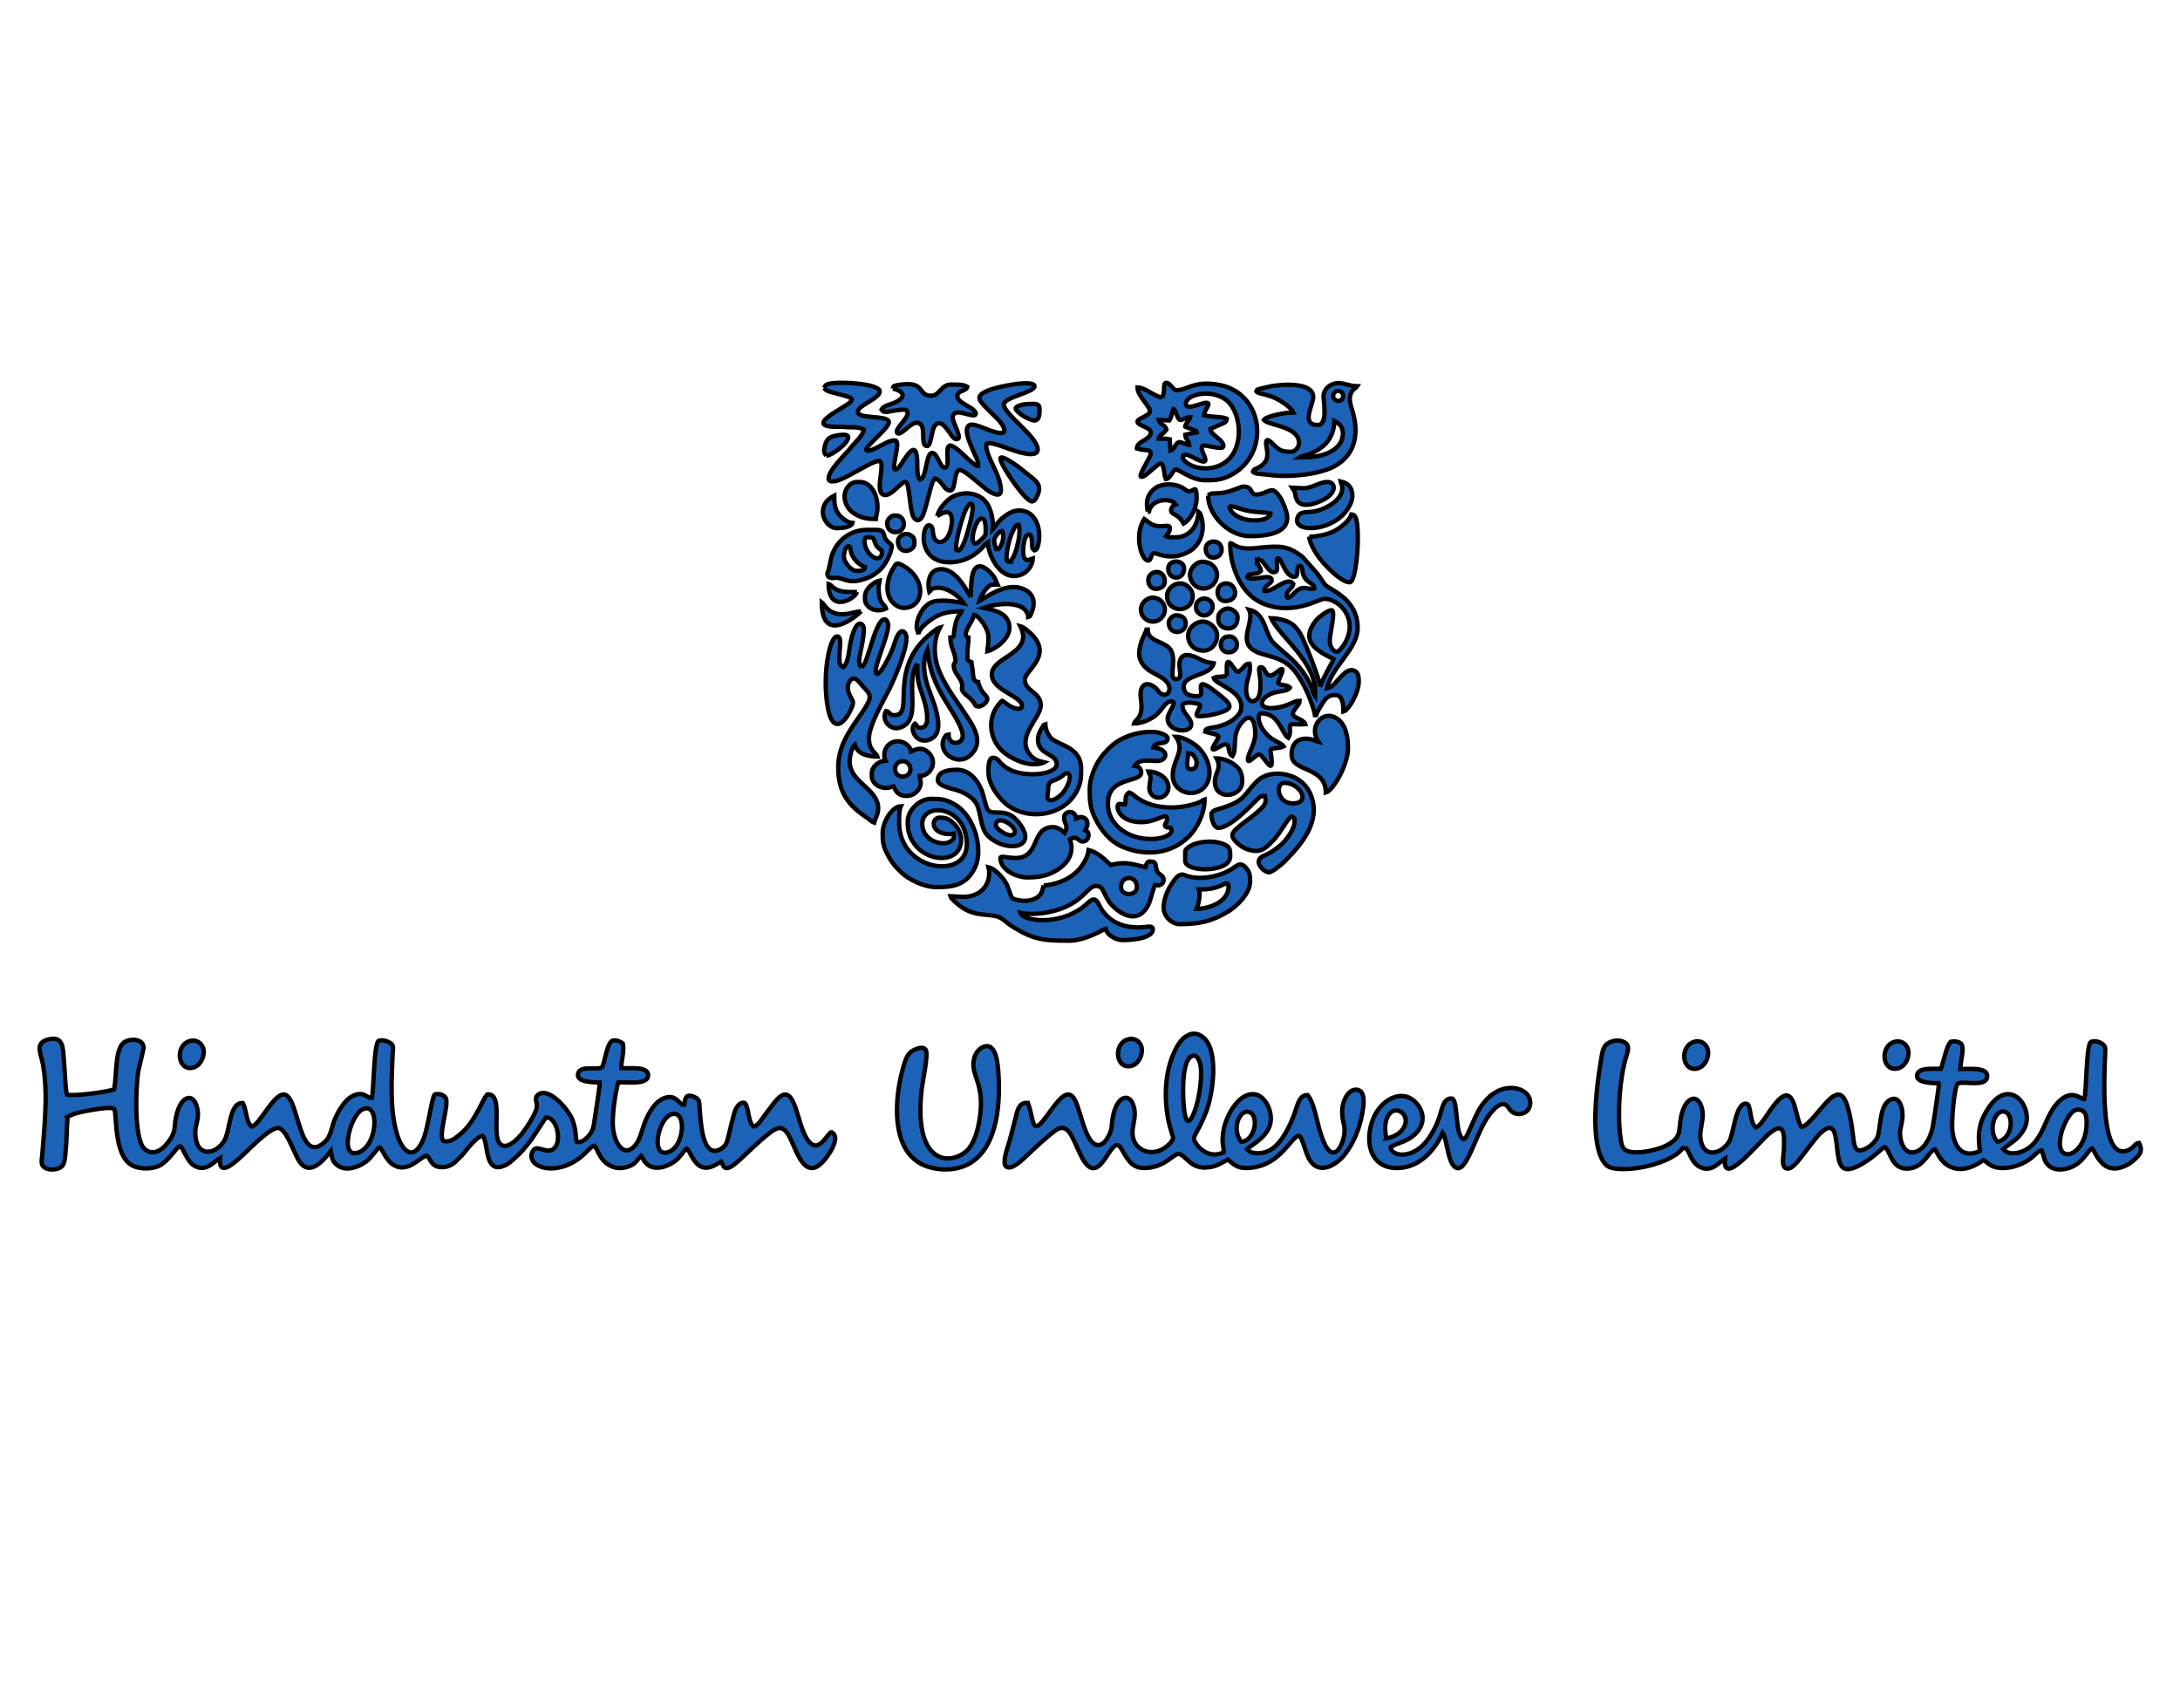 <svg width="499" height="391" xmlns="http://www.w3.org/2000/svg">

 <g>
  <title>background</title>
  <rect fill="none" id="canvas_background" height="602" width="802" y="-1" x="-1"/>
 </g>
 <g>
  <title>Layer 1</title>
  <g stroke="null" id="surface1">
   <path stroke="null" id="svg_1" fill-rule="evenodd" fill="rgb(10.98%,38.824%,71.765%)" d="m153.708,255.094c3.635,-1.115 2.954,7.585 -0.824,8.689c-4.044,1.184 -2.259,-7.728 0.824,-8.689zm-70.744,-1.115c3.975,-1.968 3.566,8.117 -0.789,9.809c-4.66,1.81 -2.111,-8.379 0.789,-9.809zm-67.499,1.687c1.539,-0.819 3.053,-1.11 4.937,-1.45c0.942,-0.158 5.154,-0.981 5.74,-0.291c0.7,0.824 -0.256,10.381 4.009,12.817c1.854,1.045 5.02,1.001 6.771,-0.133c0.888,-0.577 1.455,-1.258 2.17,-2.007c0.577,-0.572 1.465,-1.992 2.081,-2.229c0.947,0.469 1.494,3.575 3.477,4.591c2.678,1.386 4.33,-1.1 5.726,-1.864c-0.434,4.468 3.107,1.203 4.562,-0.074c1.859,-1.627 6.904,-7.097 8.847,-6.776c1.869,0.311 3.605,6.012 4.789,7.703c2.397,3.452 5.484,-0.33 7.156,-2.466c0.335,1.869 0.355,2.426 1.568,3.334c2.13,1.608 5.573,0.104 7.225,-1.529c0.597,-0.597 1.958,-2.486 2.357,-2.658c0.809,0.493 1.622,4.014 4.493,4.567c2.752,0.542 5.109,-2.53 6.342,-2.648c0.996,0.942 0.976,2.441 3.043,2.629c1.884,0.182 3.117,-0.755 3.965,-1.682c0.459,-0.513 0.937,-0.858 1.376,-1.41c0.863,-1.065 3.127,-4.054 4.399,-4.054c1.415,1.627 0.256,8.749 4.902,6.84c1.149,-0.473 1.726,-1.134 2.431,-1.746c1.455,-1.262 2.594,-2.643 3.866,-4.335l3.235,-4.951c2.347,-0.33 3.699,4.932 2.111,6.835c-1.82,2.18 -4.443,-1.494 -5.311,1.351c-0.972,3.26 5.666,5.509 11.481,0.641c0.582,-0.493 2.214,-2.342 2.836,-2.412c0.838,0.799 1.213,3.837 4.379,4.922c1.258,0.439 2.796,0.197 3.866,-0.306c1.366,-0.631 1.544,-1.381 2.456,-2.273c0.266,0.34 0.523,0.917 0.794,1.292c1.884,2.624 5.627,1.189 7.565,-0.577c0.602,-0.547 1.573,-2.066 2.056,-2.377c0.695,0.33 1.312,2.855 2.91,3.906c1.78,1.189 3.506,-0.054 5.02,-0.937c0.523,0.735 0.414,3.058 3.945,-0.133c2.397,-2.165 4.596,-4.453 7.185,-6.441c1.815,-1.386 2.89,-1.632 4.182,0.355c1.854,2.865 3.817,12.862 9.419,4.364c0.7,-1.055 2.323,-3.94 0.538,-4.853c-0.907,-0.104 -2.954,5.622 -5.627,1.568c-1.179,-1.81 -1.869,-4.961 -2.653,-7.21c-2.047,-5.859 -4.216,-1.933 -7.062,1.795c-0.513,0.69 -1.558,2.382 -2.441,2.55c-1.396,-0.74 -1.09,-4.182 -2.037,-5.321c-0.651,-0.488 -1.854,0.286 -2.387,2.017c-0.37,1.179 -0.636,2.402 -0.957,3.63c-0.207,0.888 -0.671,2.979 -0.996,3.605c-0.36,0.71 -1.731,1.869 -2.998,1.583c-2.767,-0.612 -2.91,-8.083 -3.132,-10.785c-0.074,-0.804 -0.36,-1.129 -0.942,-1.415c-2.525,-1.258 -2.293,0.937 -2.525,1.692c-1.282,0.03 -1.613,-2.278 -4.128,-1.662c-2.673,0.671 -4.35,4.128 -5.173,6.539c-0.557,1.603 -0.858,3.077 -1.756,4.231c-2.673,3.363 -4.902,-0.296 -5.232,-3.773c-0.266,-2.855 0.488,-7.817 1.184,-10.445c1.785,-0.168 6.406,0.612 6.811,-1.302c0.538,-2.604 -4.36,-1.81 -6.13,-1.958c0.01,-1.692 0.779,-3.985 0.38,-5.671c-0.488,-0.345 -1.272,-0.789 -2.18,-0.681c-1.558,0.197 -1.938,5.681 -2.688,6.229c-1.322,0.552 -4.991,-0.592 -5.385,1.43c-0.38,1.923 3.378,1.913 4.986,1.963c0.074,0.399 -0.996,7.249 -1.169,8.408c-0.222,1.608 -0.296,2.367 -1.154,3.541c-0.34,0.464 -1.844,2.096 -2.934,1.637c-0.227,-0.538 -0.261,-2.175 -0.419,-2.91c-0.178,-0.981 -0.444,-1.849 -0.838,-2.668c-1.159,-2.382 -5.568,-7.314 -7.807,-5.02c-0.745,0.764 0.178,1.82 -0.178,3.033c-0.567,1.889 -2.776,5.183 -3.965,6.451c-0.612,0.641 -3.077,3.201 -4.488,1.43c-1.864,-2.333 1.001,-11.5 -2.776,-11.18c-0.72,0.75 -1.223,2.061 -1.869,3.245c-1.139,2.101 -2.535,4.468 -4.399,5.898c-0.863,0.681 -2.012,1.904 -3.713,1.549c-1.465,-0.764 1.055,-7.664 0.533,-9.661c-0.207,-0.774 -1.578,-1.366 -2.599,-1.011c-0.676,0.469 -1.504,7.723 -2.673,10.401c-2.16,4.971 -4.759,2.796 -6.012,-1.425c-1.632,-5.509 -1.208,-12.334 -0.967,-18.158c0.059,-1.381 0.36,-2.111 -0.621,-2.663c-0.636,-0.365 -1.785,-0.769 -2.653,-0.404c-1.001,1.115 -1.045,10.731 -1.44,13.034c-0.794,0.158 -1.534,-0.902 -2.707,-0.893c-2.688,0.005 -4.675,3.191 -5.706,5.538c-0.833,1.904 -0.927,3.995 -2.234,5.272c-6.179,6.066 -6.002,-10.016 -9.35,-10.672c-2.476,-0.498 -5.79,7.195 -7.59,7.318c-1.312,-1.164 -1.115,-3.807 -1.968,-5.375c-3.21,-0.286 -2.831,6.594 -4.424,8.877c-2.278,3.294 -6.603,3.368 -6.475,-2.362c0.044,-1.973 1.144,-3.082 0.286,-5.913c-1.031,-3.408 -4.522,-2.027 -5.001,4.907c-0.128,1.854 -1.312,3.289 -2.273,4.34c-1.016,1.119 -2.91,2.15 -4.581,0.681c-2.624,-2.283 -1.978,-14.533 -1.524,-17.621l1.258,-5.464c0.079,-2.047 -2.663,-2.342 -4.266,-1.465c-2.362,1.302 -1.795,7.353 -2.486,10.874c-1.45,0.602 -9.271,1.637 -10.776,1.208c-0.36,-0.779 -0.577,-6.529 -0.715,-7.945c-0.266,-2.737 -0.039,-5.686 -3.763,-4.631c-2.993,0.848 -1.425,3.225 -0.967,6.017c0.424,2.599 0.587,5.341 0.552,8.048c-0.069,4.093 -0.429,8.034 -0.759,12.102c-0.143,1.563 -0.488,2.638 0.75,3.25c1.09,0.538 2.732,0.33 3.566,-0.271c0.863,-0.621 0.868,-2.16 0.996,-3.363c0.311,-2.747 0.237,-5.43 0.469,-8.127zm462.055,2.949c-0.863,6.441 -7.397,8.073 -5.75,1.055c0.454,-1.948 1.642,-4.369 2.791,-5.252c0.991,-0.764 2.342,-0.291 2.732,0.503c0.424,0.863 0.37,2.678 0.227,3.694zm-20.303,2.786c-2.392,-2.446 -0.523,-7.969 1.904,-6.786c1.228,0.602 1.322,2.678 0.912,4.024c-0.395,1.336 -1.42,2.486 -2.816,2.762zm-71.543,1.258c1.149,0.789 1.312,3.492 3.521,4.542c2.594,1.243 4.256,-1.085 5.652,-1.948c-0.685,6.692 7.175,-3.141 9.942,-5.583c3.832,-3.358 3.689,0.089 3.516,3.955c-0.064,1.327 -0.71,3.802 0.863,3.906c1.055,0.084 2.362,-1.696 2.855,-2.288c1.129,-1.396 3.526,-4.7 4.498,-5.657c3.457,-3.378 3.644,0.128 4.029,3.6c0.395,3.615 0.957,5.696 4.907,3.689c3.235,-1.632 5.292,-4.034 5.923,-4.3c1.45,0.858 1.484,5.316 5.553,4.946c3.585,-0.321 4.646,-4.207 5.972,-4.429c0.991,1.642 1.706,3.57 4.409,4.33c2.688,0.74 5.173,-0.784 6.712,-1.844c0.607,0.247 1.277,1.346 3.023,1.692c2.471,0.503 5.523,-0.454 7.506,-1.864c1.174,-0.833 2.007,-2.066 2.781,-2.032c0.671,1.494 0.395,2.328 1.637,3.496c0.991,0.907 2.643,1.06 4.212,0.641c3.709,-0.976 4.67,-4.345 5.711,-4.616c0.626,0.597 2.047,5.474 6.224,4.473c1.381,-0.33 2.683,-1.139 3.492,-1.933c1.105,-1.06 1.982,-1.839 1.021,-3.792c-1.119,0.089 -1.144,1.322 -2.979,1.83c-6.766,1.879 -4.611,-21.684 -4.779,-23.514c-0.104,-1.08 -2.066,-1.963 -3.284,-1.415c-1.134,0.917 -0.907,10.997 -1.519,13.098c-0.907,-0.02 -2.786,-2.5 -5.903,0.631c-3.003,3.023 -3.097,7.516 -6.584,10.376c-1.371,1.119 -4.567,2.234 -6.1,0.414l2.915,-2.204c0.7,-0.562 1.785,-1.864 2.224,-3.063c1.751,-4.784 -4.123,-12.043 -9.148,-3.038c-1.78,3.186 -1.672,5.622 -1.277,8.744c-3.896,1.741 -5.8,-0.71 -6.303,-4.547c-0.247,-1.825 0.355,-9.769 1.193,-10.879c1.115,-0.7 6.234,0.833 6.737,-1.322c0.607,-2.614 -4.266,-1.987 -6.13,-2.012c0.153,-2.466 1.154,-5.385 -0.084,-6.026c-0.587,-0.296 -1.351,-0.414 -2.086,-0.237c-0.972,0.937 -1.667,4.646 -2.239,6.204c-1.731,0.069 -5.227,-0.414 -5.479,1.465c-0.237,1.775 3.462,1.815 5.006,1.849c0.084,0.301 -1.218,9.015 -1.41,9.942c-1.396,6.751 -7.047,8.177 -7.481,1.716c-0.108,-1.593 0.779,-2.88 0.508,-5.218c-0.182,-1.514 -0.902,-3.531 -2.712,-2.693c-2.609,1.198 -2.185,6.707 -2.974,8.561c-0.533,1.193 -1.775,2.303 -3.018,2.821c-2.234,0.947 -2.323,-1.119 -2.545,-2.86c-0.286,-2.288 -0.912,-7.521 -2.372,-9.188c-1.208,-1.366 -2.974,0.483 -3.62,1.149c-1.41,1.43 -4.458,5.676 -5.824,5.77c-1.406,-1.568 -1.341,-9.262 -4.68,-6.697c-2.283,1.77 -4.256,6.352 -5.755,6.82c-1.519,-1.139 -1.041,-5.223 -2.116,-5.435c-2.599,-0.508 -2.924,7.027 -4.078,8.758c-0.597,0.907 -1.578,1.869 -2.776,2.229c-1.785,0.528 -2.9,-0.345 -3.378,-1.618c-1.233,-3.28 1.026,-5.686 -0.217,-8.971c-1.05,-2.781 -3.649,-1.766 -4.547,2.451c-0.71,3.339 0.355,4.818 -3.516,6.766c-1.874,0.942 -6.283,1.983 -8.63,1.267c-1.445,-0.444 -1.558,-1.721 -1.775,-3.373c-0.715,-5.193 -0.187,-13.468 1.371,-18.375c0.513,-1.623 0.789,-2.85 -0.972,-3.442c-1.371,-0.459 -2.993,0.089 -3.713,0.853c-0.838,0.873 -0.932,2.481 -1.193,3.98c-0.927,5.449 -1.766,13.286 -0.794,18.691c0.252,1.386 0.616,2.698 1.302,3.832c0.74,1.208 1.391,1.662 3.294,1.839c3.911,0.36 9.237,-0.824 12.551,-2.727c0.577,-0.325 1.1,-0.661 1.489,-1.006c0.478,-0.419 0.912,-0.991 1.445,-1.184zm-101.546,-1.258c-2.397,-2.959 -0.286,-7.831 1.997,-6.741c2.106,1.006 1.07,6.534 -1.997,6.741zm-11.431,-19.569c1.322,-0.735 1.968,1.139 2.126,2.308c0.449,3.314 -0.631,9.38 -2.096,11.816c-1.854,3.067 -1.928,-5.499 -1.923,-6.524c0.025,-1.721 0.113,-6.603 1.894,-7.6zm-37.446,10.657c-2.15,-0.202 -2.426,2.007 -2.88,3.802c-0.478,1.839 -0.917,3.659 -1.435,5.385c-0.311,1.075 -1.613,4.581 -0.646,5.375c1.193,1.006 3.866,-1.667 4.32,-2.101c1.45,-1.391 5.716,-5.375 7.2,-6.293c2.037,-1.262 3.033,0.498 3.783,1.963c0.789,1.549 1.371,3.171 2.199,4.631c4.103,7.195 6.49,-5.992 8.734,-2.5c1.307,2.032 2.19,4.729 5.518,4.646c2.086,-0.049 3.694,-0.72 5.065,-1.623c2.446,-1.618 2.426,-2.313 4.246,-0.621c1.105,1.036 2.333,2.273 4.724,2.135c2.416,-0.133 3.368,-1.041 4.991,-1.83c1.203,0.947 1.978,2.032 4.458,1.938c1.913,-0.079 3.59,-0.577 5.02,-1.371c3.6,-1.997 5.74,-6.229 6.781,-6.007c1.154,0.671 1.401,5.02 3.378,6.618c2.5,2.022 5.795,-0.72 6.875,-2.066c1.509,-1.879 2.569,-3.837 3.457,-6.539c0.547,-1.692 2.017,-7.353 0.202,-8.344c-1.987,-1.1 -4.32,1.766 -3.99,5.726c0.123,1.711 0.74,2.372 0.434,4.404c-0.207,1.332 -0.799,2.9 -1.553,3.58c-2.234,2.027 -3.718,-3.487 -4.212,-5.188c-0.671,-2.347 -1.208,-5.888 -2.619,-7.516c-1.923,-0.035 -2.283,2.298 -2.924,4.049c-1.11,3.028 -2.915,6.949 -5.642,8.546c-1.494,0.858 -4.207,1.174 -5.297,-0.227c0.784,-0.799 4.182,-2.397 5.188,-5.292c0.991,-2.87 -0.878,-6.663 -3.077,-7.185c-3.738,-0.898 -6.84,4.562 -7.496,8.241c-0.508,2.92 0.064,3.447 0.069,4.956c-2.944,1.44 -5.43,-0.424 -6.579,-2.342c-0.621,-1.045 0.074,-1.637 1.026,-3.501c0.557,-1.11 1.08,-2.264 1.524,-3.452c1.637,-4.3 2.762,-13.577 -0.35,-16.688c-2.545,-2.555 -5.104,-0.37 -6.268,1.692c-2.816,4.961 -3.127,11.298 -2.047,16.93c0.306,1.613 1.046,3.689 1.085,3.935c0.153,0.848 -1.475,2.199 -2.333,2.683c-2.683,1.534 -5.681,0.424 -6.618,-1.928c-1.169,-2.939 1.164,-5.188 -0.34,-8.586c-0.922,-2.071 -3.526,-1.785 -4.493,3.196c-0.345,1.775 -0.074,2.584 -0.873,4.152c-0.498,0.967 -1.317,2.471 -2.776,2.234c-2.574,-0.414 -3.615,-7.348 -4.937,-10.095c-1.963,-4.078 -4.808,1.396 -7.447,4.641c-2.663,3.289 -2.121,-1.208 -3.447,-4.162zm-10.051,-12.857c-1.05,0.365 -1.879,1.351 -2.214,2.663c-0.976,3.852 2.338,5.336 1.376,12.965c-0.34,2.683 -1.036,5.568 -2.407,7.437c-2.998,4.059 -13.212,5.415 -10.953,-13.572c0.197,-1.642 1.519,-7.683 0.912,-8.749c-0.671,-1.193 -3.023,0.064 -3.595,0.602c-0.838,0.809 -1.193,2.061 -1.588,3.423c-1.445,5.065 -2.219,12.176 -0.153,17.172c0.972,2.338 2.574,4.143 4.759,5.124c2.412,1.095 5.859,1.386 8.581,0.528c8.122,-2.545 9.094,-13.552 8.645,-21.132c-0.133,-2.249 -0.464,-7.501 -3.363,-6.46zm92.112,20.989c-0.281,-1.593 -0.434,-3.245 0.207,-4.739c1.573,-3.699 6.125,-0.542 3.398,2.841c-0.661,0.829 -2.042,1.672 -3.605,1.899zm17.951,0.182c-2.357,-0.182 -1.405,-8.398 -2.786,-9.281c-2.071,-0.444 -2.451,2.594 -2.964,4.118c-0.616,1.854 -1.43,3.398 -2.392,4.838c-3.595,5.267 -8.773,4.231 -8.823,2.15c0.784,-0.542 2.052,-0.937 3.067,-1.356c3.965,-1.696 5.563,-5.242 3.102,-8.418c-3.132,-4.034 -8.63,-1.346 -10.391,3.901c-1.854,5.548 0.118,10.968 6.179,10.633c5.03,-0.281 8.285,-4.355 9.977,-8.088c0.794,0.932 1.124,5.706 2.298,7.314c2.653,3.644 4.774,-5.706 7.585,-10.228c0.843,-1.376 3.664,-5.37 5.227,-2.732c0.7,1.164 1.874,1.662 3.27,1.228c1.184,-0.37 1.933,-1.647 1.573,-3.151c-0.774,-3.275 -7.752,-4.68 -11.767,2.55c-0.912,1.657 -2.633,6.036 -3.156,6.524zm52.576,-22.31c-3.516,0.972 -2.88,7.087 0.799,6.091c1.228,-0.335 2.328,-1.756 2.362,-3.496c0.025,-1.731 -1.361,-3.087 -3.161,-2.594zm45.839,0.01c-3.457,0.912 -2.929,7.121 0.873,6.046c1.228,-0.335 2.259,-1.77 2.303,-3.462c0.03,-1.761 -1.435,-3.048 -3.176,-2.584zm-175.555,-0.542c-3.487,1.11 -2.673,7.245 1.09,5.982c1.164,-0.385 2.19,-1.899 2.17,-3.556c-0.015,-1.652 -1.46,-2.993 -3.26,-2.426zm-214.785,0.395c-3.418,1.105 -2.648,7.215 1.1,5.987c1.11,-0.365 2.204,-1.859 2.204,-3.541c-0.005,-1.687 -1.519,-3.023 -3.304,-2.446"/>
   <path stroke="null" id="svg_2" fill-rule="evenodd" fill="rgb(10.98%,38.824%,71.765%)" d="m188.619,88.82c0.419,0.478 0.631,0.626 1.346,0.863l3.487,0.942c0.646,0.207 1.213,0.296 1.549,0.804c-0.182,0.69 -0.912,1.045 -1.455,1.41c-0.626,0.404 -1.198,0.769 -1.844,1.159c-7.531,4.453 0.36,3.595 1.307,3.723c1.844,0.256 3.206,-0.178 4.724,0.621c-0.108,1.312 -2.101,3.008 -2.939,4.098c-1.228,1.593 -5.129,5.094 -5.129,7.121c0,1.085 1.913,0.538 2.421,0.34c1.795,-0.73 2.416,-1.198 3.906,-1.963c1.489,-0.74 3.955,-2.392 5.385,-2.431c0.444,0.666 0.39,0.493 0.39,1.44c0,2.096 -1.346,6.396 0.917,6.396c0.72,0 1.795,-0.858 2.303,-1.336c2.85,-2.643 2.609,-2.525 3.349,2.846c0.128,0.962 0.192,1.593 0.409,2.451c0.118,0.459 0.158,0.735 0.37,1.08c0.587,0.967 1.307,0.932 1.884,0.03c0.276,-0.434 0.365,-0.69 0.528,-1.174c0.69,-2.126 1.336,-5.183 1.849,-6.623c0.192,-0.562 0.345,-0.631 0.636,-1.055c1.775,0.414 1.938,2.737 3.511,2.737c1.356,0 0.681,-4.695 2.214,-4.695c1.055,0 4.68,3.403 6.091,4.478c0.715,0.547 3.284,2.165 3.284,0.217c0,-3.659 -3.383,-7.526 -3.383,-10.44c0,-1.208 4.404,0.636 5.124,0.868c1.1,0.37 6.944,2.604 6.668,-0.015c-0.325,-2.979 -7.757,-7.974 -7.757,-10.11c0,-1.657 7.032,-2.752 7.032,-4.177c0,-1.608 -8.354,0.02 -10.623,0.967c-3.349,1.405 -2.047,2.328 0.819,5.198c1.001,0.996 2.905,2.653 2.905,4.014c0,1.479 -4.601,-0.567 -5.006,-0.73c-1.918,-0.735 -3.59,-1.297 -3.59,0.858c0,1.44 1.401,4.36 2.042,5.785c0.321,0.725 0.567,1.154 0.567,2.175c-1.041,-0.084 -3.561,-2.9 -4.562,-3.659c-0.355,-0.271 -1.282,-1.036 -1.825,-1.036c-1.489,0 0.207,5.089 -1.297,5.089c-1.065,0 -1.598,-3.398 -2.87,-3.398c-1.445,0 -1.223,5.726 -2.737,6.13c-0.661,-0.493 -0.651,-2.209 -0.646,-3.388c0.035,-7.131 -2.855,-1.164 -4.236,0.582c-0.538,0.681 -1.1,0.572 -1.1,0.074c0,-2.264 1.573,-6.268 0.128,-6.268c-1.026,0 -2.18,0.71 -2.944,1.085c-0.957,0.483 -2.229,1.267 -3.181,1.267c-1.948,0 4.828,-4.937 4.828,-6.524c0,-1.726 -7.299,-0.557 -7.111,-2.441c0.133,-1.465 5.02,-2.954 5.02,-4.606c0,-1.716 -8.961,-2.367 -11.619,-1.726c-0.755,0.178 -0.833,0.38 -1.139,0.947"/>
   <path stroke="null" id="svg_3" fill-rule="evenodd" fill="rgb(10.98%,38.824%,71.765%)" d="m256.591,203.095c0,-2.801 3.644,-2.801 3.644,0c0,2.091 -3.644,2.091 -3.644,0zm-17.709,-0.399c-0.227,0.986 -0.39,1.894 -1.218,2.564c-1.997,1.627 -5.657,0.814 -6.095,0.202l-1.1,-2.939c-0.237,-0.449 -0.459,-0.809 -0.75,-1.203c-0.784,-1.026 -2.175,-2.486 -3.467,-2.796c0.829,3.551 -1.47,6.791 -5.735,6.791l-2.993,-0.133c0.148,0.567 1.593,1.746 2.14,2.155c0.838,0.641 1.711,1.149 2.796,1.514c1.055,0.355 2.333,0.528 3.659,0.616c3.58,0.281 3.196,1.174 5.918,2.836c4.67,2.836 6.954,3.058 12.576,3.058c3.95,0 7.969,-2.633 8.463,-2.742c0.316,1.381 2.234,2.599 3.916,2.599c2.101,0 6.899,-0.37 6.899,-2.471c0,-0.902 -1.233,-0.557 -1.83,-0.523c-1.05,0.054 -1.455,0.163 -2.377,0.044c-0.439,-0.069 -0.794,-0.025 -1.218,-0.094c-0.365,-0.059 -0.666,-0.148 -1.065,-0.242c-0.498,-0.113 -1.42,-0.454 -1.899,-0.71c-1.272,-0.681 -1.963,-1.287 -2.846,-2.357c-0.414,-0.503 -0.725,-1.011 -1.016,-1.603c-0.464,-0.937 -0.981,-2.121 -2.569,-0.616c-0.385,0.37 -0.695,0.616 -1.124,0.957c-5.676,4.443 -13.892,3.26 -14.4,1.356c3.003,0.7 7.373,-0.049 10.189,-1.262c4.507,-1.948 5.38,-4.863 7.126,-4.863c1.292,0 1.524,0.824 2.081,1.953c0.439,0.863 0.829,1.632 1.465,2.313c2.392,2.579 6.278,4.434 8.448,0.039c0.666,-1.371 0.907,-3.23 1.549,-4.567c0.286,0.025 0.829,0.33 1.509,-0.182c0.37,-0.276 0.444,-0.621 0.444,-0.991c0,-1.041 -1.139,-1.169 -1.47,-1.923c-0.656,-1.489 0.143,-2.259 -1.78,-2.259c-0.557,0 -0.804,0.824 -0.912,1.307c-3.26,-0.755 -4.453,-1.332 -7.945,-0.518c-0.69,-0.469 -2.545,-2.801 -5.08,-3.393c-0.089,1.154 -0.794,2.5 -1.302,3.26c-0.685,1.055 -1.223,1.583 -2.195,2.367c-0.873,0.7 -1.78,1.179 -2.944,1.622c-0.932,0.365 -2.648,0.833 -3.847,0.833"/>
   <path stroke="null" id="svg_4" fill-rule="evenodd" fill="rgb(10.98%,38.824%,71.765%)" d="m287.714,128.475l0,-0.39c1.016,0 1.144,0.276 2.283,1.751c0.306,0.39 0.483,0.671 0.888,0.942c0.513,0.34 0.774,0.276 1.258,0.044c0.582,-0.597 -0.464,-3.526 0.661,-2.905c0.34,0.187 0.858,1.598 1.218,2.204c0.385,0.656 0.868,1.475 1.603,1.785c0.237,0.108 0.547,0.222 0.814,0.089c0.39,-0.138 0.133,0.192 0.395,-0.395c0.104,-0.237 0.104,-0.449 0.118,-0.779c0.044,-0.528 0.01,-1.307 0.528,-1.307c0.612,0 0.587,0.814 0.685,1.401c0.449,2.678 2.663,2.347 2.698,3.817c-1.706,0.395 -2.55,-1.06 -4.591,1.016c-0.335,0.345 -1.785,1.874 -1.785,0.552c0,-1.09 1.312,-1.539 1.558,-2.609c-1.351,-2.012 -4.715,2.017 -6.643,1.578c0,-1.405 1.805,-1.618 1.696,-2.49c-0.187,-1.701 -4.473,0.528 -5.597,-0.651c0.182,-0.676 0.745,-0.666 1.46,-0.755c0.863,-0.118 1.203,-0.182 1.667,-0.676c-0.079,-0.942 -0.912,-1.534 -0.912,-2.224zm-6.12,-3.783c0,5.084 2.535,10.968 6.722,13.093c7.067,3.57 13.69,-0.7 14.765,-0.7c3.856,0 8.403,5.341 4.152,11.071c-0.227,0.291 -0.898,1.065 -1.159,1.065c-1.011,0 -1.696,-1.356 -1.696,-2.609c0,-1.573 1.46,-6.919 0.399,-6.919c-0.858,0 -2.895,1.578 -3.363,2.126c-2.155,2.609 -2.584,4.892 0.395,7.101c1.169,0.868 2.199,1.317 3.482,1.992c-0.054,0.192 -2.13,3.753 -2.767,5.44l-0.355,0.824c-0.03,-1.455 -3.541,-10.45 -4.547,-12.137c-0.937,-1.563 -1.938,-2.515 -3.743,-3.048c-0.789,-0.232 -1.968,-0.473 -2.905,-0.473c0.084,0.192 0.133,0.34 0.232,0.542l1.06,1.549c2.831,3.709 8.995,9.099 8.763,14.819c-0.01,0.266 -0.039,0.533 -0.039,0.829c-0.794,-1.144 -1.095,-5.134 -7.264,-10.056l-2.264,-2.047c-2.15,-2.471 -1.667,-6.672 -5.573,-7.59c1.361,2.579 -2.342,6.786 0.799,9.114c0.917,0.685 1.687,0.878 2.934,1.233c3.457,1.006 5.356,1.524 7.595,4.912c1.267,1.913 1.933,3.413 2.772,5.563c0.266,0.681 0.942,2.614 1.001,3.314l0.261,0c0.089,-0.385 1.238,-2.392 1.514,-2.796c0.843,-1.243 1.376,-1.775 2.92,-1.775c1.775,0 1.825,2.584 1.825,3.783c1.262,-0.34 3.511,-4.453 3.511,-6.781c0,-0.986 0.03,-2.397 -1.371,-2.683c-1.253,-0.247 -2.234,1.016 -3.092,1.864c-0.799,0.799 -1.327,1.904 -2.826,2.254c1.193,-5.129 7.032,-8.946 7.032,-13.828c0,-4.182 -2.416,-6.682 -5.272,-8.428c-3.117,-1.918 -1.657,-0.927 -4.078,-4.138l-3.176,-3.59c-3.245,-2.638 -5.193,-2.658 -9.602,-2.234c-1.948,0.197 -4.251,0.592 -6.273,-0.656c-0.819,-0.503 -0.769,-0.473 -0.769,0"/>
   <path stroke="null" id="svg_5" fill-rule="evenodd" fill="rgb(10.98%,38.824%,71.765%)" d="m271.297,97.687l2.086,0.799c0.454,0.173 0.399,0.035 0.533,0.508c-0.833,0.192 -1.79,0.321 -2.619,0.523c0.03,0.991 0.829,1.336 0.917,2.342c-0.69,-0.059 -1.775,-0.646 -2.204,-0.646c-0.893,0 -1.129,1.696 -2.091,1.958l-0.158,-2.609c-0.764,-0.187 -1.598,-0.133 -2.574,-0.133c0.237,-1.05 0.957,-0.794 1.82,-2.086c-0.261,-1.119 -1.529,-1.139 -1.82,-2.214c1.026,0 1.479,0.123 2.476,0.123c0.671,-1.006 0.523,-1.785 0.907,-2.604c0.345,0.123 0.212,-0.035 0.439,0.473c0.217,0.478 0.681,2.007 1.124,2.007c0.888,0 1.312,-0.661 2.342,-0.661c-0.217,0.957 -1.095,1.258 -1.179,2.219zm0.917,-4.562c-1.578,0 -0.996,-3.008 3.911,-3.008c2.362,0 4.493,1.041 5.523,2.426c2.5,3.349 2.584,9.015 0.089,12.077c-2.13,2.638 -6.041,3.255 -9,1.943c-0.612,-0.276 -1.953,-1.036 -1.953,-1.825c0,-0.301 0.044,-0.158 0.133,-0.533c0.986,-0.256 1.47,0.153 2.732,0.794c5.257,2.643 -0.695,-3.393 2.303,-2.979c1.475,0.197 4.083,0.991 4.083,0.099c0,-1.539 -2.969,-2.535 -2.998,-3.916l3.161,-1.396c0.39,-0.242 0.572,-0.375 0.616,-0.947c-1.08,-0.513 -3.008,-0.271 -5.213,-0.784c0.025,-1.248 1.859,-2.87 0.523,-2.87c-0.804,0 -2.752,0.917 -3.911,0.917zm-6.243,-2.096c-2.071,-0.483 -3.886,-2.338 -5.602,-2.338c0,1.968 2.865,4.3 2.865,5.469c0,1.016 -2.865,1.613 -2.865,2.352c0,1.119 3.689,1.248 2.959,2.959c-0.587,1.366 -3.063,1.598 -3.092,3.171c0.37,0.084 0.385,0.158 0.69,0.222c0.237,0.054 0.804,0.113 0.917,0.138c0.375,0.044 1.534,0.015 1.544,0.631l0.025,0.242c-0.168,1.105 -3.151,5.292 -2.13,5.292c0.745,0 1.741,-1.1 2.269,-1.509c1.756,-1.376 2.431,-2.703 2.905,0.113c0.133,0.799 0.108,1.327 0.424,1.918c1.041,-0.089 1.667,-2.219 2.214,-2.219c0.893,0 3.63,2.476 6.771,2.476c2.199,0 3.64,-0.064 5.602,-1.036c9.449,-4.675 7.925,-18.755 -2.209,-20.757c-5.883,-1.174 -7.388,1.184 -10.036,1.184c-0.631,0 -1.401,-1.696 -2.214,-1.696c-0.991,0 -0.138,2.056 -1.036,3.388"/>
   <path stroke="null" id="svg_6" fill-rule="evenodd" fill="rgb(10.98%,38.824%,71.765%)" d="m197.215,152.744l-0.153,-0.123c-1.184,-1.149 0.671,-4.739 0.671,-8.754c0,-1.021 -1.81,-2.998 -3.112,3.531c-0.291,1.46 -0.414,4.32 -1.573,5.346c-0.789,-0.414 -0.912,-0.75 -0.912,-2.219c0,-2.293 0.651,-4.833 -0.523,-4.833c-1.055,0 -1.795,3.072 -2.022,4.236c-0.745,3.659 -0.799,8.522 -0.079,12.22c1.603,8.117 5.745,0.182 5.745,-1.317c0,-0.853 -1.992,-2.658 -0.833,-4.754c1.105,-1.992 2.619,0.592 3.013,1.001c1.953,2.027 2.481,2.313 -0.281,6.307c-2.559,3.704 -5.287,7.24 -5.287,12.314c0,5.992 2.569,8.837 6.672,11.574c0.621,0.419 1.144,0.972 1.539,1.08c0.296,-1.272 2.155,-3.477 -0.355,-6.569c-1.978,-2.431 -5.247,-3.96 -5.247,-7.521c0,-1.119 0.577,-3.349 1.169,-3.783c0.128,0.547 0.375,0.833 0.7,1.258c0.888,1.115 2.959,1.484 4.512,1.484c-0.227,-0.848 -1.958,-1.332 -1.958,-4.182c0,-2.989 3.413,-8.798 4.606,-11.175c1.134,-2.259 3.99,-8.778 3.99,-11.786c0,-1.346 -1.351,-3.097 -2.648,0.873c-0.34,1.026 -0.69,2.047 -1.119,2.92c-0.557,1.124 -1.356,2.855 -2.185,3.817c-0.685,0.789 -1.08,0.838 -1.08,-0.173c0,-1.149 1.11,-4.039 1.479,-5.163c0.399,-1.203 1.386,-3.916 1.386,-5.267c0,-0.71 -0.986,-2.984 -2.638,0.873c-1.026,2.382 -1.386,4.197 -2.061,6.021c-0.35,0.922 -0.641,2.224 -1.415,2.762"/>
   <path stroke="null" id="svg_7" fill-rule="evenodd" fill="rgb(10.98%,38.824%,71.765%)" d="m249.43,180.523c0,2.698 0.039,4.424 1.302,6.919c1.376,2.732 3.388,5.247 6.303,6.465c5.208,2.175 11.071,1.613 15.091,-2.407c1.731,-1.706 3.61,-5.084 3.61,-8.497c-0.572,0.153 -0.395,0.404 -1.642,0.838c-4.31,1.494 -9.883,1.524 -13.784,-1.174c-0.824,-0.577 -1.124,-1.05 -1.894,-1.228c-0.523,0.444 -0.779,0.72 -0.779,1.687c-0.01,1.642 -0.187,0.912 -1.435,0.912c-0.927,0 -0.572,4.182 5.08,4.182c3.62,0 5.859,-2.515 5.859,-0.646c0,0.685 -0.72,1.134 -0.429,1.583c0.399,0.607 1.475,-0.108 1.475,0.898c0,2.081 -6.786,3.156 -11.121,0.178c-2.091,-1.42 -3.467,-3.536 -3.467,-6.312c0,-6.697 8.734,-4.394 7.506,-7.644c-0.232,-0.616 -0.666,-0.902 -1.386,-0.972c1.563,-2.352 5.341,-0.237 6.618,-1.588c1.272,-1.327 -0.651,-2.55 -2.323,-2.589c0.424,-1.598 3.255,-0.395 3.255,-2.086c0,-0.779 -1.815,-1.336 -2.619,-1.415c-3.728,-0.375 -7.965,0.952 -10.43,3.334c-1.105,1.065 -2.002,1.982 -2.806,3.324c-0.868,1.435 -1.982,4.009 -1.982,6.238"/>
   <path stroke="null" id="svg_8" fill-rule="evenodd" fill="rgb(10.98%,38.824%,71.765%)" d="m297.341,104.74c0.513,-0.36 1.716,-0.399 3.008,-1.05c0.947,-0.469 1.766,-0.932 2.559,-1.603c1.583,-1.341 2.515,-3.467 2.515,-5.701c1.046,0.503 1.953,1.159 1.953,2.865c0,2.273 -1.677,3.684 -3.294,4.404c-1.899,0.858 -4.034,1.085 -6.741,1.085zm7.817,-14.094c0,-0.572 0.538,-1.174 1.041,-1.174c1.129,0 1.593,1.164 1.001,1.904c-0.641,0.784 -2.042,0.34 -2.042,-0.73zm-2.209,0.128c0,1.139 1.036,6.524 -1.312,6.524c-3.98,0 -1.036,-4.641 -1.036,-6.391c0,-3.501 -7.047,-2.929 -9.646,-2.495l-2.747,0.636c-0.498,0.182 -0.498,0.099 -0.626,0.552c0.651,0.888 3.033,0.217 6.83,3.077c0.666,0.493 1.258,1.036 1.632,1.756c-1.825,0 -6.105,0.779 -6.771,1.696c0.932,1.258 8.068,1.43 8.068,5.218c0,1.016 -0.853,2.081 -1.815,2.081c-2.722,0 -2.895,-0.666 -4.646,-2.254c-1.726,-1.553 -0.853,1.455 -0.809,2.249c0.049,0.745 0.049,1.435 -0.355,2.14c-0.261,0.459 -0.888,1.016 -1.322,1.287c-0.296,0.182 -0.523,0.281 -0.858,0.449c-0.469,0.222 -0.602,0.197 -0.735,0.695c0.439,0.607 2.372,0.528 3.59,0.71c4.626,0.661 11.372,-0.044 14.898,-1.874c4.858,-2.545 5.726,-7.24 4.458,-12.166c-0.385,-1.499 -1.657,-3.98 0.276,-5.676c0.36,-0.321 0.301,-0.113 0.607,-0.562c-1.78,0 -3.457,-0.972 -4.853,-0.69c-1.701,0.34 -2.831,1.549 -2.831,3.038"/>
   <path stroke="null" id="svg_9" fill-rule="evenodd" fill="rgb(10.98%,38.824%,71.765%)" d="m222.213,136.691c-0.567,-0.646 -3.003,-6.391 -6.771,-6.391c-2.984,0 -3.176,3.324 -2.732,5.218c0.399,-0.296 0.395,-0.986 2.061,-0.957c2.254,0.039 4.754,1.884 5.878,3.566c-1.928,-0.449 -5.849,-1.095 -7.688,-0.128c-2.047,1.065 -3.349,4.044 -3.117,5.869l0.395,1.302c0.113,-1.391 2.599,-3.191 3.699,-3.852c1.879,-1.124 3.921,-1.366 6.194,-1.366c-0.237,0.868 -1.248,0.725 -1.731,4.665c-0.104,0.853 0.099,1.317 -0.878,1.341c0,2.145 1.179,3.531 1.179,5.218c0,0.769 -0.395,0.483 -0.395,1.174c0,1.918 1.948,2.92 1.948,4.695c0,0.69 -0.592,0.893 1.42,2.505c1.958,1.563 1.09,2.19 2.362,2.19c0.735,0 1.958,-0.962 1.958,-1.692c0,-0.725 -0.819,-1.159 -1.203,-1.8c-0.271,-0.424 -0.838,-1.563 -0.883,-2.116c-1.317,-0.108 -1.095,-1.455 -1.341,-3.225c-0.044,-0.38 -0.207,-0.858 -0.222,-1.341c-0.981,-0.464 -0.912,-0.232 -0.912,-1.958c0,-1.391 0.261,-2.185 0.261,-3.649c-1.563,-0.414 0.217,-2.87 0.74,-3.817c0.271,-0.518 0.335,-0.937 0.557,-1.405c1.134,0.306 3.26,3.161 3.26,5.089c0,2.214 -0.138,1.751 -0.256,3.265c1.711,-0.399 5.07,-2.727 5.07,-5.351c0,-3.423 -3.418,-4 -5.859,-4.572c0.035,-0.01 0.069,-0.069 0.084,-0.049l0.991,-0.316c2.313,-0.552 5.232,-0.888 7.392,0.104c0.755,0.355 1.672,1.292 1.696,2.352c0.439,-0.113 0.449,-0.227 0.848,-1.228c0.794,-1.953 0.375,-3.857 -1.287,-4.853c-3.058,-1.81 -6.5,-0.158 -9.247,1.479c-0.567,0.34 -0.952,0.646 -1.514,0.942c0.192,-0.824 1.371,-2.91 2.342,-3.516c0.533,-0.345 0.972,-0.256 1.82,-0.256c-0.414,-0.873 -0.478,-1.519 -1.465,-2.584c-2.19,-2.357 -3.94,-2.244 -4.419,1.129c-0.148,1.08 -0.237,3.087 -0.237,4.32"/>
   <path stroke="null" id="svg_10" fill-rule="evenodd" fill="rgb(10.98%,38.824%,71.765%)" d="m207.763,188.093c0,2.116 0.395,3.556 1.539,5.109c1.909,2.574 5.449,3.911 8.246,2.86c2.87,-1.07 3.26,-5.001 0.996,-7.299c-1.105,-1.1 -1.701,-1.583 -3.487,-1.583c-0.316,0 -0.666,0.148 -0.863,0.316c-0.927,0.745 -0.804,3.467 3.467,3.467c0.345,0 0.355,-0.069 0.646,-0.133c0.079,0.883 0.168,1.09 -0.547,1.667c-1.627,1.282 -5.75,0.33 -6.52,-2.806c-1.519,-6.263 10.06,-5.903 10.06,3.62c0,8.246 -15.495,6.145 -15.495,-4.956c0,-1.105 -0.02,-2.92 0.395,-3.783c-1.978,0.039 -4.167,3.57 -4.167,6.125c0,2.584 0.232,3.28 1.425,5.484c0.73,1.346 1.583,2.308 2.633,3.353c1.909,1.894 5.469,3.561 8.315,3.561c4.226,0 6.968,-0.695 8.813,-4.611c1.879,-3.99 -0.074,-11.658 -4.655,-14.302c-2.106,-1.218 -3.122,-1.307 -5.469,-1.307c-2.599,0 -5.331,2.579 -5.331,5.218"/>
   <path stroke="null" id="svg_11" fill-rule="evenodd" fill="rgb(10.98%,38.824%,71.765%)" d="m293.972,179.221c3.674,0 6.224,4.7 1.943,4.7c-3.625,0 -4,-4.7 -1.943,-4.7zm-16.679,7.18c0,1.346 0.621,3.122 1.568,3.122c2.648,0 6.919,-4.512 9.01,-6.623c0.533,-0.523 0.646,-0.681 1.662,-0.681c0.217,0.952 0.469,1.549 -0.804,2.841c-1.795,1.8 -2.979,2.402 -4.68,3.797l-1.119,0.957c-0.962,0.927 -1.1,1.539 -0.365,2.51c0.621,0.799 1.77,1.667 2.693,2.007c3.299,1.243 4.379,-0.123 6.268,-2.032c1.405,-1.44 2.989,-4.498 4,-5.385c0.902,0.212 0.784,0.454 0.784,1.307c0,1.677 -2.165,4.458 -3.201,5.277c-1.844,1.42 -1.637,1.42 -3.926,2.461c-2.559,1.164 0.108,3.738 1.267,3.738c0.779,0 2.964,-1.854 3.551,-2.436c3.911,-3.945 8.458,-9.197 6.046,-15.263c-0.547,-1.386 -1.43,-2.505 -2.638,-3.358c-0.459,-0.316 -0.789,-0.538 -1.322,-0.759c-2.609,-1.124 -6.11,-1.129 -8.216,0.843c-3.22,3.033 -2.505,4.626 -8.709,6.411c-0.469,0.133 -1.869,0.444 -1.869,1.267"/>
   <path stroke="null" id="svg_12" fill-rule="evenodd" fill="rgb(10.98%,38.824%,71.765%)" d="m228.333,125.867c-0.73,-0.636 -0.838,-2.204 -0.725,-2.535c0.064,-0.182 0.898,-1.696 1.77,-1.766c0.641,1.223 0.03,3.58 -1.046,4.3zm-5.075,-1.435c-1.475,0 0.03,-5.735 1.435,-5.735c1.144,0 0.907,2.757 0.907,3.521c0,0.523 -1.805,2.214 -2.342,2.214zm7.678,4.172c-1.312,0 0.182,-5.158 0.281,-5.454c0.242,-0.72 0.38,-1.085 0.725,-1.766c0.286,-0.577 0.454,-1.193 1.208,-1.253c0.799,1.667 -0.873,8.472 -2.214,8.472zm-11.589,-2.604c-0.538,0 -0.518,-0.079 -0.518,-0.651c0,-2.081 2.052,-10.051 3.383,-10.051c1.144,0 -0.306,4.877 -0.518,5.745c-0.261,1.055 -1.376,4.956 -2.347,4.956zm-4.818,-7.831c3.437,-2.303 3.743,0.252 3.097,2.974c-0.745,3.136 -2.855,3.511 -3.635,2.269c-0.774,-1.223 -0.084,-3.156 -1.41,-3.156c-1.544,0 -2.747,8.477 4.813,8.477c2.342,0 4.581,-0.898 6.076,-2.126c0.35,-0.271 0.616,-0.459 0.927,-0.764c0.547,-0.542 1.119,-1.272 1.721,-1.667c0,2.15 2.096,7.693 5.997,7.693c2.594,0 4.256,-2.15 4.29,-4.049c-0.385,0.104 -2.209,1.499 -2.209,-1.692c0,-1.174 0.335,-3.778 1.297,-3.778c0.69,0 0.641,1.055 0.725,1.741c0.153,1.08 -0.173,1.401 0.577,1.909c0.518,-0.143 0.626,-0.478 0.755,-0.932c0.942,-3.107 0.015,-8.201 -4.266,-8.201c-1.484,0 -2.648,0.784 -3.644,1.568c-1.208,0.932 -1.706,1.983 -2.481,2.865c0,-0.73 0.182,-0.883 0.118,-1.534c-0.212,-2.249 -0.838,-4.695 -2.821,-5.933c-2.441,-1.529 -5.78,-0.957 -7.555,0.715c-1.001,0.942 -2.012,2.091 -2.372,3.62"/>
   <path stroke="null" id="svg_13" fill-rule="evenodd" fill="rgb(10.98%,38.824%,71.765%)" d="m260.758,149.607c0,2.135 1.588,3.551 2.993,4.31c0.745,0.395 1.603,0.853 2.323,1.322c3.072,2.002 1.169,5.149 -0.73,3.21c-0.419,-0.434 -0.434,-0.656 -0.996,-1.1c-1.514,-1.174 -3.067,-1.036 -3.275,1.307c-0.118,1.243 0.764,3.644 -0.37,5.514c-0.335,0.552 -0.976,0.937 -1.115,1.475c1.775,0 3.822,-0.991 4.838,-1.79c1.849,-1.479 2.16,-3.289 3.758,-3.289c1.484,0 -0.917,2.579 -0.917,3.916c0,3.556 6.894,3.63 5.124,0.335c-0.705,-1.307 -1.731,-1.854 -1.731,-3.334c0,-1.05 4.034,-0.582 4.034,0c0,0.685 -1.494,2.476 -0.395,2.476c2.022,0 4.123,-0.454 5.878,-1.149c2.234,-0.898 1.302,-1.874 -1.302,-3.96c-4.927,-3.93 -3.926,-1.775 -3.926,-0.113c0,0.996 -2.209,0.656 -2.989,0.266c-0.518,-0.266 -0.814,-0.592 -0.952,-1.272c-0.784,-3.501 6.056,-2.698 6.806,-5.903c-0.503,-0.118 -1.095,-0.123 -1.568,-0.252c-0.419,-0.123 -0.932,-0.355 -1.307,-0.528c-0.947,-0.473 -4.093,-2.269 -4.833,0.099c-0.602,1.913 1.041,4.335 -1.016,4.335c-1.785,0 0.597,-5.06 -1.46,-7.151c-1.558,-1.578 -4.922,-1.558 -4.922,-4.197l-0.266,0c-0.168,0.73 -1.687,2.993 -1.687,5.474"/>
   <path stroke="null" id="svg_14" fill-rule="evenodd" fill="rgb(10.98%,38.824%,71.765%)" d="m234.197,145.692c0,4.276 -7.166,5.06 -7.166,8.739c0,3.654 6.904,4.897 6.904,7.18c0,1.065 -1.81,0.656 -2.92,-0.074c-0.311,-0.212 -0.483,-0.321 -0.784,-0.528c-0.419,-0.291 -0.409,-0.459 -0.853,-0.577c-0.38,0.256 -0.631,0.646 -0.937,1.031c-2.604,3.284 -1.864,8.305 1.578,10.973c2.397,1.849 6.066,3.171 8.729,2.214c0.321,-0.113 0.123,-0.039 0.261,-0.123c-1.401,-0.33 -2.402,-0.641 -3.334,-1.869c-3.122,-4.143 2.559,-8.251 2.559,-11.175c0,-3.117 -3.654,-3.171 -3.654,-5.874c0,-2.071 6.263,-5.331 1.795,-10.149c-0.557,-0.597 -2.002,-1.918 -2.831,-2.116c0.281,0.538 0.651,1.544 0.651,2.347"/>
   <path stroke="null" id="svg_15" fill-rule="evenodd" fill="rgb(10.98%,38.824%,71.765%)" d="m244.089,177.002c1.608,0 0.459,3.013 -0.819,4.532c-0.464,0.547 -2.352,2.234 -3.245,1.509c-0.503,-0.409 -0.108,-1.598 -0.108,-2.259c0.03,-2.594 1.144,-1.504 3.319,-3.206c0.271,-0.202 0.587,-0.577 0.853,-0.577zm-6.51,-7.698c0,3.59 4.3,3.117 4.3,5.617c0,2.5 -7.136,3.082 -10.682,1.307c-2.801,-1.415 -2.387,-2.747 -3.911,-2.747c-1.105,0 -1.036,2.486 -1.036,3.265c0,2.535 1.721,5.04 3.349,6.682c4.552,4.586 13.532,3.861 16.792,-2.165c1.046,-1.943 1.08,-3.22 1.08,-5.301c0,-4.941 -5.025,-5.297 -6.791,-6.894c-0.631,-0.577 -1.41,-2.091 -1.41,-3.28c-0.409,0.104 -0.464,0.345 -0.646,0.651c-0.173,0.296 -0.325,0.503 -0.478,0.829c-0.281,0.533 -0.567,1.287 -0.567,2.037"/>
   <path stroke="null" id="svg_16" fill-rule="evenodd" fill="rgb(10.98%,38.824%,71.765%)" d="m280.815,154.697c-2.086,0.483 -2.047,0.02 -2.998,0.528c0.316,1.179 3.945,2.14 5.617,4.414c0.745,0.991 1.06,2.584 0.207,3.768c-1.184,1.657 -3.418,2.643 -5.42,3.043c-1.233,0.242 -2.288,0.182 -2.357,1.026c0.345,0.084 0.399,0.153 0.681,0.232c1.016,0.321 2.486,0.37 2.328,1.1c-0.153,0.74 -2.885,4.044 0.059,2.273c3.383,-2.037 1.549,1.149 3.181,2.007c1.119,-1.672 -0.242,-4.572 1.884,-7.383c2.071,-2.757 3.329,-1.06 3.329,2.303c0,2.352 -1.696,4.448 -1.696,5.864c0,1.272 1.775,-1.179 2.604,-1.179c0.824,0 2.865,4.384 2.865,1.835c0,-2.905 -1.139,-3.067 1.149,-3.28c0.636,-0.069 1.075,-0.108 1.588,-0.38c-0.547,-0.824 -2.185,-1.11 -3.556,-2.436c-2.609,-2.53 -2.555,-5.134 -1.524,-5.134c4.009,0 4.655,4.646 6.12,5.622c0.947,-1.415 -0.197,-3.132 0.912,-3.132c1.647,0 1.514,0.113 2.993,0c-0.153,-0.567 -0.755,-0.829 -1.425,-1.179c-1.706,-0.878 -1.844,-1.055 -0.681,-2.624c0.335,-0.454 0.784,-0.829 0.804,-1.553c-1.317,0 -2.219,0.962 -4.434,1.435c-5.479,1.149 -5.119,-2.052 -1.637,-3.21c1.553,-0.523 3.28,-0.345 3.861,-1.228c-0.567,-0.759 -2.446,-0.464 -2.683,-1.095c-0.178,-0.469 2.481,-4.793 -0.271,-2.51c-2.841,2.352 -2.333,-1.08 -3.689,-1.08c-0.878,0 -0.128,1.435 -0.128,3.649c0,1.105 0.104,3.689 -1.514,4.103c-1.287,0.335 -1.741,-1.361 -1.741,-2.673c0,-2.313 1.253,-3.837 0.779,-5.864c-0.883,0 -0.902,0.306 -1.405,0.814c-0.306,0.316 -0.838,1.011 -1.327,1.011c-0.725,0 -2.53,-4.438 -2.486,-0.912c0.01,0.607 0.01,1.213 0.01,1.825"/>
   <path stroke="null" id="svg_17" fill-rule="evenodd" fill="rgb(10.98%,38.824%,71.765%)" d="m209.973,151.96zm0,0c0,4.917 0.36,4.345 1.608,8.556c0.38,1.287 0.735,2.776 0.607,4.488c-0.054,0.769 -0.419,1.405 -1.075,1.549c-1.322,0.276 -1.124,-0.508 -1.662,-0.907c-1.475,1.09 0.286,4.986 3.472,3.615c4.251,-1.835 -0.02,-10.006 -0.833,-13.024c-0.597,-2.185 -0.848,-4.438 -0.118,-6.712l0.345,-0.829c0.128,0.562 0.143,1.341 0.227,1.864c0.108,0.779 0.173,1.159 0.345,1.869c1.662,6.643 5.385,9.991 7.156,14.494c0.464,1.184 0.562,2.481 -0.612,2.993c-1.031,0.444 -2.293,-0.079 -2.293,-1.785c-0.547,0.049 -0.73,0.325 -0.957,0.74c-1.82,3.28 2.796,6.603 5.735,4.187c3.6,-2.959 0.833,-6.924 -0.932,-9.572c-2.091,-3.151 -3.644,-5.015 -5.405,-8.527c-1.716,-3.393 -2.372,-7.629 -0.395,-11.353c-0.7,0.158 -2.92,2.076 -3.556,2.703c-7.249,7.23 -3.289,15.52 -5.8,17.157c-0.36,0.237 -1.213,0.365 -1.761,0.153c-0.631,-0.252 -0.469,-0.774 -1.258,-0.838c-0.972,1.844 0.414,3.723 2.101,3.911c0.917,0.104 1.938,-0.404 2.421,-0.814c0.592,-0.493 1.031,-1.253 1.253,-2.13c0.794,-3.077 -0.626,-8.517 1.169,-11.481c0.158,-0.261 0.069,-0.138 0.217,-0.306"/>
   <path stroke="null" id="svg_18" fill-rule="evenodd" fill="rgb(10.98%,38.824%,71.765%)" d="m273.916,208.051c0.321,-0.676 0.981,-3.467 0.513,-4.438c2.17,0 3.077,-0.089 4.917,-0.814c0.242,-0.094 0.404,-0.158 0.626,-0.281c0.646,-0.36 1.238,-0.567 1.238,0.439c0,3.432 -4.271,5.094 -7.294,5.094zm-7.56,-0.256c0,1.978 1.859,3.773 3.654,3.773c4.389,0 7.279,-0.602 10.992,-2.816c2.135,-1.277 5.149,-4.172 5.149,-6.963c0,-1.119 -0.015,-1.913 -0.705,-2.821c-1.573,-2.081 -2.377,-0.616 -3.935,0.247c-2.816,1.573 -7.294,2.407 -10.332,1.129c-1.282,-0.538 -2.096,0.681 -2.969,1.992c-0.878,1.307 -1.854,3.339 -1.854,5.459"/>
   <path stroke="null" id="svg_19" fill-rule="evenodd" fill="rgb(10.98%,38.824%,71.765%)" d="m204.375,88.944c2.441,0.577 3.492,2.022 0,3.398c-0.838,0.335 -2.14,0.557 -2.609,1.435c0.656,0.976 1.568,0.385 3.546,0.148c1.435,-0.173 2.451,-0.409 2.451,0.759c0,1.031 -2.476,3.151 -2.476,4.049c0,1.425 2.101,-0.533 2.16,-0.577c0.661,-0.523 2.599,-2.441 3.57,-0.602c0.656,1.267 -0.207,4.567 1.169,4.567c1.272,0 0.759,-5.218 2.737,-5.218c1.692,0 2.836,3.659 4.034,3.659c1.627,0 -1.085,-3.93 -0.873,-5.168c0.34,-1.958 3.215,-0.316 4.774,-0.316c0.685,0 0.853,-0.71 -0.646,-1.692c-1.233,-0.814 -3.901,-1.909 -2.826,-3.353c0.523,-0.681 1.815,-0.582 2.047,-1.479c-0.888,-0.587 -2.648,-0.513 -3.773,-0.513c-2.377,0 -2.5,2.737 -4.784,2.545c-2.89,-0.232 -1.065,-3.408 -7.023,-2.49c-0.291,0.039 -0.73,0.118 -0.957,0.202c-0.39,0.148 -0.478,0.138 -0.523,0.646"/>
   <path stroke="null" id="svg_20" fill-rule="evenodd" fill="rgb(10.98%,38.824%,71.765%)" d="m290.831,117.522c-0.168,2.106 -6.825,2.357 -8.931,-0.444c-1.692,-2.254 1.632,-0.592 3.24,-0.247c2.441,0.528 4.69,0.449 5.691,0.69zm-14.316,-4.044c0.104,4.695 4.961,9.262 9.508,9.262c3.59,0 9.779,-0.498 8.438,-5.464c-0.395,-1.46 -1.213,-3.373 -2.155,-4.36c-0.745,-0.784 -1.036,-0.848 -2.175,-0.419c-0.759,0.301 -1.613,0.715 -2.55,0.715c-1.662,0 -0.528,-1.825 -3.122,-1.825c-0.252,0 -2.199,0.907 -3.699,1.253c-1.77,0.409 -2.964,0.247 -3.427,0.36c-0.547,0.128 -0.444,0.222 -0.819,0.478"/>
   <path stroke="null" id="svg_21" fill-rule="evenodd" fill="rgb(10.98%,38.824%,71.765%)" d="m243.567,187.181c0,1.489 1.115,1.662 0.138,3.516c-0.582,-0.395 -0.542,-0.631 -1.346,-1.001c-0.705,-0.34 -1.174,-0.414 -1.923,-0.316c-3.556,0.449 -2.974,4.877 -5.642,6.485c-2.288,1.376 -5.809,-0.345 -5.809,0.577c0,2.559 3.393,4.429 6.248,4.429c2.678,0 4.813,-0.444 6.825,-1.761c1.889,-1.238 3.206,-2.747 3.206,-5.144c0,-0.804 -0.242,-1.203 -0.395,-1.83c1.869,-0.991 1.795,0.523 2.998,0.523c1.396,0 1.82,-2.264 0.518,-2.604c0.187,-0.71 0.528,-0.473 0.528,-1.568c0,-0.804 -0.651,-1.445 -1.563,-1.445c-0.616,0 -0.528,0.256 -1.041,0.399c-0.049,-2.14 -2.742,-1.933 -2.742,-0.261"/>
   <path stroke="null" id="svg_22" fill-rule="evenodd" fill="rgb(10.98%,38.824%,71.765%)" d="m300.99,167.351c0,1.021 0.38,1.864 0.789,2.486c-0.799,-0.192 -2.101,-1.095 -3.96,-0.582c-1.726,0.473 -2.165,1.992 -2.165,3.575c0,3.975 7.822,2.545 7.822,8.611c1.701,-0.459 5.075,-6.431 5.075,-10.046c0,-2.604 -0.375,-5.77 -2.91,-7.131c-2.283,-1.248 -4.65,0.681 -4.65,3.087"/>
   <path stroke="null" id="svg_23" fill-rule="evenodd" fill="rgb(10.98%,38.824%,71.765%)" d="m206.585,177.786c-2.224,0 -2.357,-3.521 0.138,-3.521c1.287,0 2.313,1.805 1.184,3.018c-0.271,0.291 -0.759,0.503 -1.322,0.503zm-4.162,-4.956c0,0.631 0.015,0.784 0.261,1.302c-1.603,0.133 -3.127,1.361 -3.127,2.87l0,0.661c0,1.46 1.371,2.727 3.255,2.727c0.873,0 1.065,-0.242 1.692,-0.395c0.592,1.134 1.041,2.224 2.993,2.224c1.894,0 3.255,-1.563 3.255,-2.998c0,-0.567 -0.212,-1.021 -0.256,-1.558c1.657,0 3.067,-1.415 3.053,-3.146c0,-0.819 -0.399,-1.623 -0.912,-2.14c-0.957,-0.942 -1.933,-1.193 -3.196,-0.735c-0.498,0.163 -0.478,0.296 -0.898,0.404c-0.084,-1.05 -1.41,-2.342 -2.998,-2.342c-1.795,0 -3.122,1.317 -3.122,3.127"/>
   <path stroke="null" id="svg_24" fill-rule="evenodd" fill="rgb(10.98%,38.824%,71.765%)" d="m193.176,127.435c0,-1.593 0.72,-2.614 1.169,-2.357c0.641,0.385 -0.054,1.11 1.267,2.92c0.488,0.671 1.514,1.578 2.377,1.785c-0.079,0.932 -1.08,0.917 -1.948,0.917c-1.179,0 -2.865,-1.968 -2.865,-3.265zm4.695,-3.659c0,-0.898 0.789,-0.779 1.292,-0.779c1.317,0 0.72,1.519 1.958,2.486c0.153,0.113 0.784,0.577 0.784,0.779c0,3.23 -4.034,0.942 -4.034,-2.486zm-8.472,7.57c0,1.381 1.795,0.917 1.83,0.917c2.293,0 2.969,1.839 7.605,-0.074c0.636,-0.271 0.75,-0.33 1.272,-0.69l1.179,-0.902c1.307,-1.149 2.826,-3.94 2.826,-5.642c0,-0.592 -1.366,-0.878 -1.677,-2.229c-0.38,-1.637 -0.848,-1.425 -4.049,-1.425c-3.802,0 -6.998,2.54 -8.053,6.145l-0.626,2.905c-0.133,0.469 -0.306,0.547 -0.306,0.996"/>
   <path stroke="null" id="svg_25" fill-rule="evenodd" fill="rgb(10.98%,38.824%,71.765%)" d="m299.693,122.863c0.039,1.622 1.761,4.31 2.836,5.518c0.266,0.291 0.311,0.429 0.587,0.715c1.154,1.253 4.049,4.207 5.824,4.207c1.721,0 2.51,-13.286 1.238,-15.066c-0.242,-0.345 -0.365,-0.419 -0.848,-0.459c-0.385,1.435 -2.441,2.944 -3.649,3.649c-1.356,0.789 -3.827,1.435 -5.987,1.435"/>
   <path stroke="null" id="svg_26" fill-rule="evenodd" fill="rgb(10.98%,38.824%,71.765%)" d="m227.943,189.001c0,-2.92 5.198,0.321 4.261,1.785c-0.883,1.366 -4.261,-1.006 -4.261,-1.785zm-13.281,-10.43c0,1.544 3.935,2.042 5.301,2.653c4.325,1.943 3.916,3.866 4.729,7.131c0.301,1.218 0.646,2.16 1.43,2.984l0.143,0.133c0.02,0.03 0.108,0.099 0.133,0.123c3.792,3.477 10.968,2.757 7.245,-2.698c-1.174,-1.716 -2.589,-2.915 -4.912,-2.89c-3.003,0.02 -2.614,-0.153 -3.684,-4.024c-0.759,-2.757 -2.831,-5.76 -5.962,-5.76c-1.578,0 -4.424,0.187 -4.424,2.347"/>
   <path stroke="null" id="svg_27" fill-rule="evenodd" fill="rgb(10.98%,38.824%,71.765%)" d="m269.221,122.996c-0.991,0 -1.573,0.113 -2.342,-0.256c0.409,-0.612 0.907,-0.893 0.907,-1.825c0,-1.119 -1.785,-0.015 -3.63,-0.666c-0.952,-0.345 -1.465,-0.912 -2.229,-1.43c-2.382,3.58 -0.715,9.523 0.917,9.523c0.725,0 0.538,-1.696 1.425,-1.696c0.641,0 3.654,1.83 7.693,-0.256c2.515,-1.302 4.014,-4.498 3.063,-7.905c-0.182,-0.646 -0.256,-1.041 -0.725,-1.356c0,3.457 -2.278,5.869 -5.08,5.869"/>
   <path stroke="null" id="svg_28" fill-rule="evenodd" fill="rgb(10.98%,38.824%,71.765%)" d="m272.742,176.095c-1.696,0 -0.779,-1.938 -0.779,-3.659c0.829,0 0.991,0.192 1.376,0.705c1.036,1.371 0.557,2.954 -0.597,2.954zm-2.732,-5.094c0,2.145 -1.568,3.748 -1.568,6.524c0,4.295 6.051,5.661 7.95,1.568c1.351,-2.924 -0.434,-6.875 -2.875,-8.611c-0.922,-0.666 -2.885,-1.83 -4.424,-1.83c0.252,0.375 0.385,0.434 0.607,0.967c0.099,0.252 0.311,1.115 0.311,1.381"/>
   <path stroke="null" id="svg_29" fill-rule="evenodd" fill="rgb(10.98%,38.824%,71.765%)" d="m206.851,139.167c4.537,0 5.356,-6.031 0.523,-9.262c-2.342,-1.553 -2.283,-0.755 -2.87,0.138c-1.381,2.066 -2.081,5.538 -0.35,7.659c0.528,0.661 1.568,1.465 2.698,1.465"/>
   <path stroke="null" id="svg_30" fill-rule="evenodd" fill="rgb(10.98%,38.824%,71.765%)" d="m262.711,117.128l0.266,0c0.725,-3.141 5.163,-3.132 6.115,-1.692c-0.651,0.168 -1.041,1.006 -1.041,1.287c0,1.282 1.524,0.626 2.865,3.141c1.534,-0.809 2.998,-3.501 2.998,-5.869c0,-3.368 -0.676,-1.44 -1.825,-1.494c-0.301,-0.01 -0.952,-0.542 -1.277,-0.755c-1.504,-0.957 -3.98,-1.134 -5.666,-0.404c-0.646,0.281 -1.198,0.755 -1.618,1.248c-1.544,1.835 -0.838,3.718 -0.819,4.537"/>
   <path stroke="null" id="svg_31" fill-rule="evenodd" fill="rgb(10.98%,38.824%,71.765%)" d="m271.297,194.879l0,2.214c0,2.653 10.297,2.776 10.297,-1.045c0,-1.425 0.094,-2.209 -1.692,-2.88c-1.928,-0.72 -4.547,-0.602 -6.465,0.054c-0.636,0.217 -2.14,1.016 -2.14,1.657"/>
   <path stroke="null" id="svg_32" fill-rule="evenodd" fill="rgb(10.98%,38.824%,71.765%)" d="m307.253,111.777c0,2.638 -3.551,4.636 -5.992,5.223c-1.844,0.444 -3.62,-0.168 -4.221,1.386c-1.376,3.61 7.215,3.427 10.879,-1.11c0.676,-0.829 1.761,-2.535 1.637,-4.034c-0.143,-1.839 -1.026,-2.638 -2.693,-3.023c0.113,0.533 0.39,0.848 0.39,1.558"/>
   <path stroke="null" id="svg_33" fill-rule="evenodd" fill="rgb(10.98%,38.824%,71.765%)" d="m193.309,113.607c0,1.835 1.065,3.26 2.269,3.99c1.43,0.878 2.648,1.223 4.887,1.223c0.059,-0.715 0.395,-1.391 0.395,-2.737c0,-2.693 -1.41,-5.74 -4.039,-5.74l-0.651,0c-1.588,0 -2.86,1.632 -2.86,3.265"/>
   <path stroke="null" id="svg_34" fill-rule="evenodd" fill="rgb(10.98%,38.824%,71.765%)" d="m278.083,178.96c0,4.419 6.248,3.6 6.248,0c0,-1.756 -0.286,-2.86 -1.953,-4.039c-0.848,-0.616 -2.456,-1.317 -3.911,-1.317c1.267,2.397 -0.385,3.176 -0.385,5.356"/>
   <path stroke="null" id="svg_35" fill-rule="evenodd" fill="rgb(10.98%,38.824%,71.765%)" d="m228.984,104.996c0,1.509 5.735,9.784 7.166,9.784c0.385,0 0.523,-0.084 0.725,-0.311c0.123,-0.128 0.38,-0.577 0.449,-0.73c1.272,-2.486 0.054,-3.467 -1.46,-4.68l-2.762,-2.19c-0.439,-0.296 -0.705,-0.518 -1.149,-0.804c-0.133,-0.094 -2.969,-2.047 -2.969,-1.07"/>
   <path stroke="null" id="svg_36" fill-rule="evenodd" fill="rgb(10.98%,38.824%,71.765%)" d="m271.963,145.563c0,1.835 1.366,3.393 3.516,3.393c1.652,0 3.117,-1.455 3.117,-3.521c0,-1.583 -1.642,-3.132 -3.255,-3.132c-1.756,0 -3.378,1.504 -3.378,3.26"/>
   <path stroke="null" id="svg_37" fill-rule="evenodd" fill="rgb(10.98%,38.824%,71.765%)" d="m298.263,111.777l-2.476,-0.133c1.08,1.627 0.434,1.203 0.957,2.564c0.947,2.461 4.591,1.001 6.125,0.227c3.265,-1.667 2.841,-4.093 0.996,-4.093c-1.894,0 -3.427,1.435 -5.602,1.435"/>
   <path stroke="null" id="svg_38" fill-rule="evenodd" fill="rgb(10.98%,38.824%,71.765%)" d="m275.479,134.734c1.677,0 2.964,-1.376 3.092,-2.9c0.133,-1.568 -1.115,-3.23 -3.363,-3.23c-1.465,0 -2.915,1.637 -2.826,3.107c0.094,1.593 1.366,3.023 3.097,3.023"/>
   <path stroke="null" id="svg_39" fill-rule="evenodd" fill="rgb(10.98%,38.824%,71.765%)" d="m267.14,136.435c0,4.004 5.864,4.004 5.864,0c0,-1.499 -1.41,-2.875 -2.87,-2.875c-1.573,0 -2.993,1.307 -2.993,2.875"/>
   <path stroke="null" id="svg_40" fill-rule="evenodd" fill="rgb(10.98%,38.824%,71.765%)" d="m261.148,139.566c0,2.308 2.86,3.684 4.596,1.997c1.938,-1.879 0.478,-4.739 -1.854,-4.739c-1.475,0 -2.742,1.297 -2.742,2.742"/>
   <path stroke="null" id="svg_41" fill-rule="evenodd" fill="rgb(10.98%,38.824%,71.765%)" d="m188.357,117.256c0,1.795 1.514,3.659 3.255,3.659c0.902,0 3.25,-0.178 3.516,-1.179c-1.233,-0.104 -2.559,-1.223 -3.166,-2.042c-0.853,-1.164 -1.001,-2.269 -1.001,-4.217c-1.41,0.745 -2.604,1.78 -2.604,3.778"/>
   <path stroke="null" id="svg_42" fill-rule="evenodd" fill="rgb(10.98%,38.824%,71.765%)" d="m263.352,177.905c0,1.435 -0.755,2.87 0.306,4.024c1.613,1.78 4.808,-0.153 3.487,-2.969c-0.607,-1.317 -2.407,-2.308 -4.3,-2.347c0.138,0.523 0.508,0.681 0.508,1.292"/>
   <path stroke="null" id="svg_43" fill-rule="evenodd" fill="rgb(10.98%,38.824%,71.765%)" d="m197.989,136.558c0,1.011 -0.049,1.494 0.873,2.387c1.006,0.976 2.816,0.967 3.95,0.36c-0.301,-1.124 -1.692,-0.809 -1.692,-4.838c0,-0.74 0.212,-0.927 0.256,-1.558c-1.46,0.345 -3.388,1.938 -3.388,3.649"/>
   <path stroke="null" id="svg_44" fill-rule="evenodd" fill="rgb(10.98%,38.824%,71.765%)" d="m197.081,139.951c-1.958,0.044 -5.533,2.056 -8.167,-1.085c-0.281,-0.321 -0.508,-0.774 -0.819,-0.996c0,10.292 8.689,2.53 8.985,2.081"/>
   <path stroke="null" id="svg_45" fill-rule="evenodd" fill="rgb(10.98%,38.824%,71.765%)" d="m189.142,104.34c1.933,-0.158 8.255,-5.558 2.949,-4.734c-1.79,0.276 -2.831,0.513 -3.27,2.461c-0.33,1.519 -0.182,1.524 0.321,2.273"/>
   <path stroke="null" id="svg_46" fill-rule="evenodd" fill="rgb(10.98%,38.824%,71.765%)" d="m278.862,141.258c0,0.804 -0.025,1.302 0.547,1.923c0.912,1.006 3.881,1.312 3.881,-1.923c0,-0.952 -1.253,-1.953 -2.219,-1.953c-1.016,0 -2.209,0.962 -2.209,1.953"/>
   <path stroke="null" id="svg_47" fill-rule="evenodd" fill="rgb(10.98%,38.824%,71.765%)" d="m232.5,93.515c0,0.493 1.366,1.499 1.785,1.741c2.703,1.558 3.684,1.46 3.684,-1.479c0,-1.549 -0.942,-1.302 -2.347,-1.302c-0.902,0 -3.122,0.311 -3.122,1.041"/>
   <path stroke="null" id="svg_48" fill-rule="evenodd" fill="rgb(10.98%,38.824%,71.765%)" d="m196.169,135.518c-1.544,0 -2.688,0.099 -3.911,-0.247c-1.672,-0.493 -1.894,-1.396 -2.594,-1.578c0,6.806 6.066,3.482 6.505,1.825"/>
   <path stroke="null" id="svg_49" fill-rule="evenodd" fill="rgb(10.98%,38.824%,71.765%)" d="m280.42,137.599c3.418,0 2.629,-4.039 0.261,-4.039c-2.668,0 -2.51,4.039 -0.261,4.039"/>
   <path stroke="null" id="svg_50" fill-rule="evenodd" fill="rgb(10.98%,38.824%,71.765%)" d="m205.544,123.909c0,3.255 3.773,2.461 3.773,0.523c0,-0.621 0.025,-1.164 -0.547,-1.667c-1.376,-1.198 -3.225,-0.108 -3.225,1.144"/>
   <path stroke="null" id="svg_51" fill-rule="evenodd" fill="rgb(10.98%,38.824%,71.765%)" d="m267.534,142.565c0,2.303 2.362,2.55 3.339,1.529c0.902,-0.937 0.848,-3.225 -1.652,-3.225c-0.799,0 -1.687,0.893 -1.687,1.696"/>
   <path stroke="null" id="svg_52" fill-rule="evenodd" fill="rgb(10.98%,38.824%,71.765%)" d="m262.844,132.781c0,2.959 3.778,2.328 3.778,0.395c0,-3.176 -3.778,-2.648 -3.778,-0.395"/>
   <path stroke="null" id="svg_53" fill-rule="evenodd" fill="rgb(10.98%,38.824%,71.765%)" d="m203.078,119.865c0,2.599 3.644,2.559 3.822,0.212c0.074,-1.08 -0.774,-2.037 -1.613,-2.037c-1.001,0 -1.07,-0.084 -1.736,0.612c-0.335,0.35 -0.473,0.572 -0.473,1.213"/>
   <path stroke="null" id="svg_54" fill-rule="evenodd" fill="rgb(10.98%,38.824%,71.765%)" d="m273.782,138.654c0,0.769 -0.035,1.095 0.478,1.613c1.968,1.973 4.507,-1.119 2.722,-2.737c-1.302,-1.184 -3.201,-0.079 -3.201,1.124"/>
   <path stroke="null" id="svg_55" fill-rule="evenodd" fill="rgb(10.98%,38.824%,71.765%)" d="m281.209,149.346c2.712,0 2.392,-3.654 0.123,-3.654c-2.471,0 -2.53,3.654 -0.123,3.654"/>
   <path stroke="null" id="svg_56" fill-rule="evenodd" fill="rgb(10.98%,38.824%,71.765%)" d="m275.987,125.605c0,2.92 3.649,2.461 3.649,0.261c0,-2.604 -3.649,-2.367 -3.649,-0.261"/>
   <path stroke="null" id="svg_57" fill-rule="evenodd" fill="rgb(10.98%,38.824%,71.765%)" d="m267.401,130.167c0,2.752 3.644,2.752 3.644,0c0,-2.16 -3.644,-2.16 -3.644,0"/>
  </g>
 </g>
</svg>